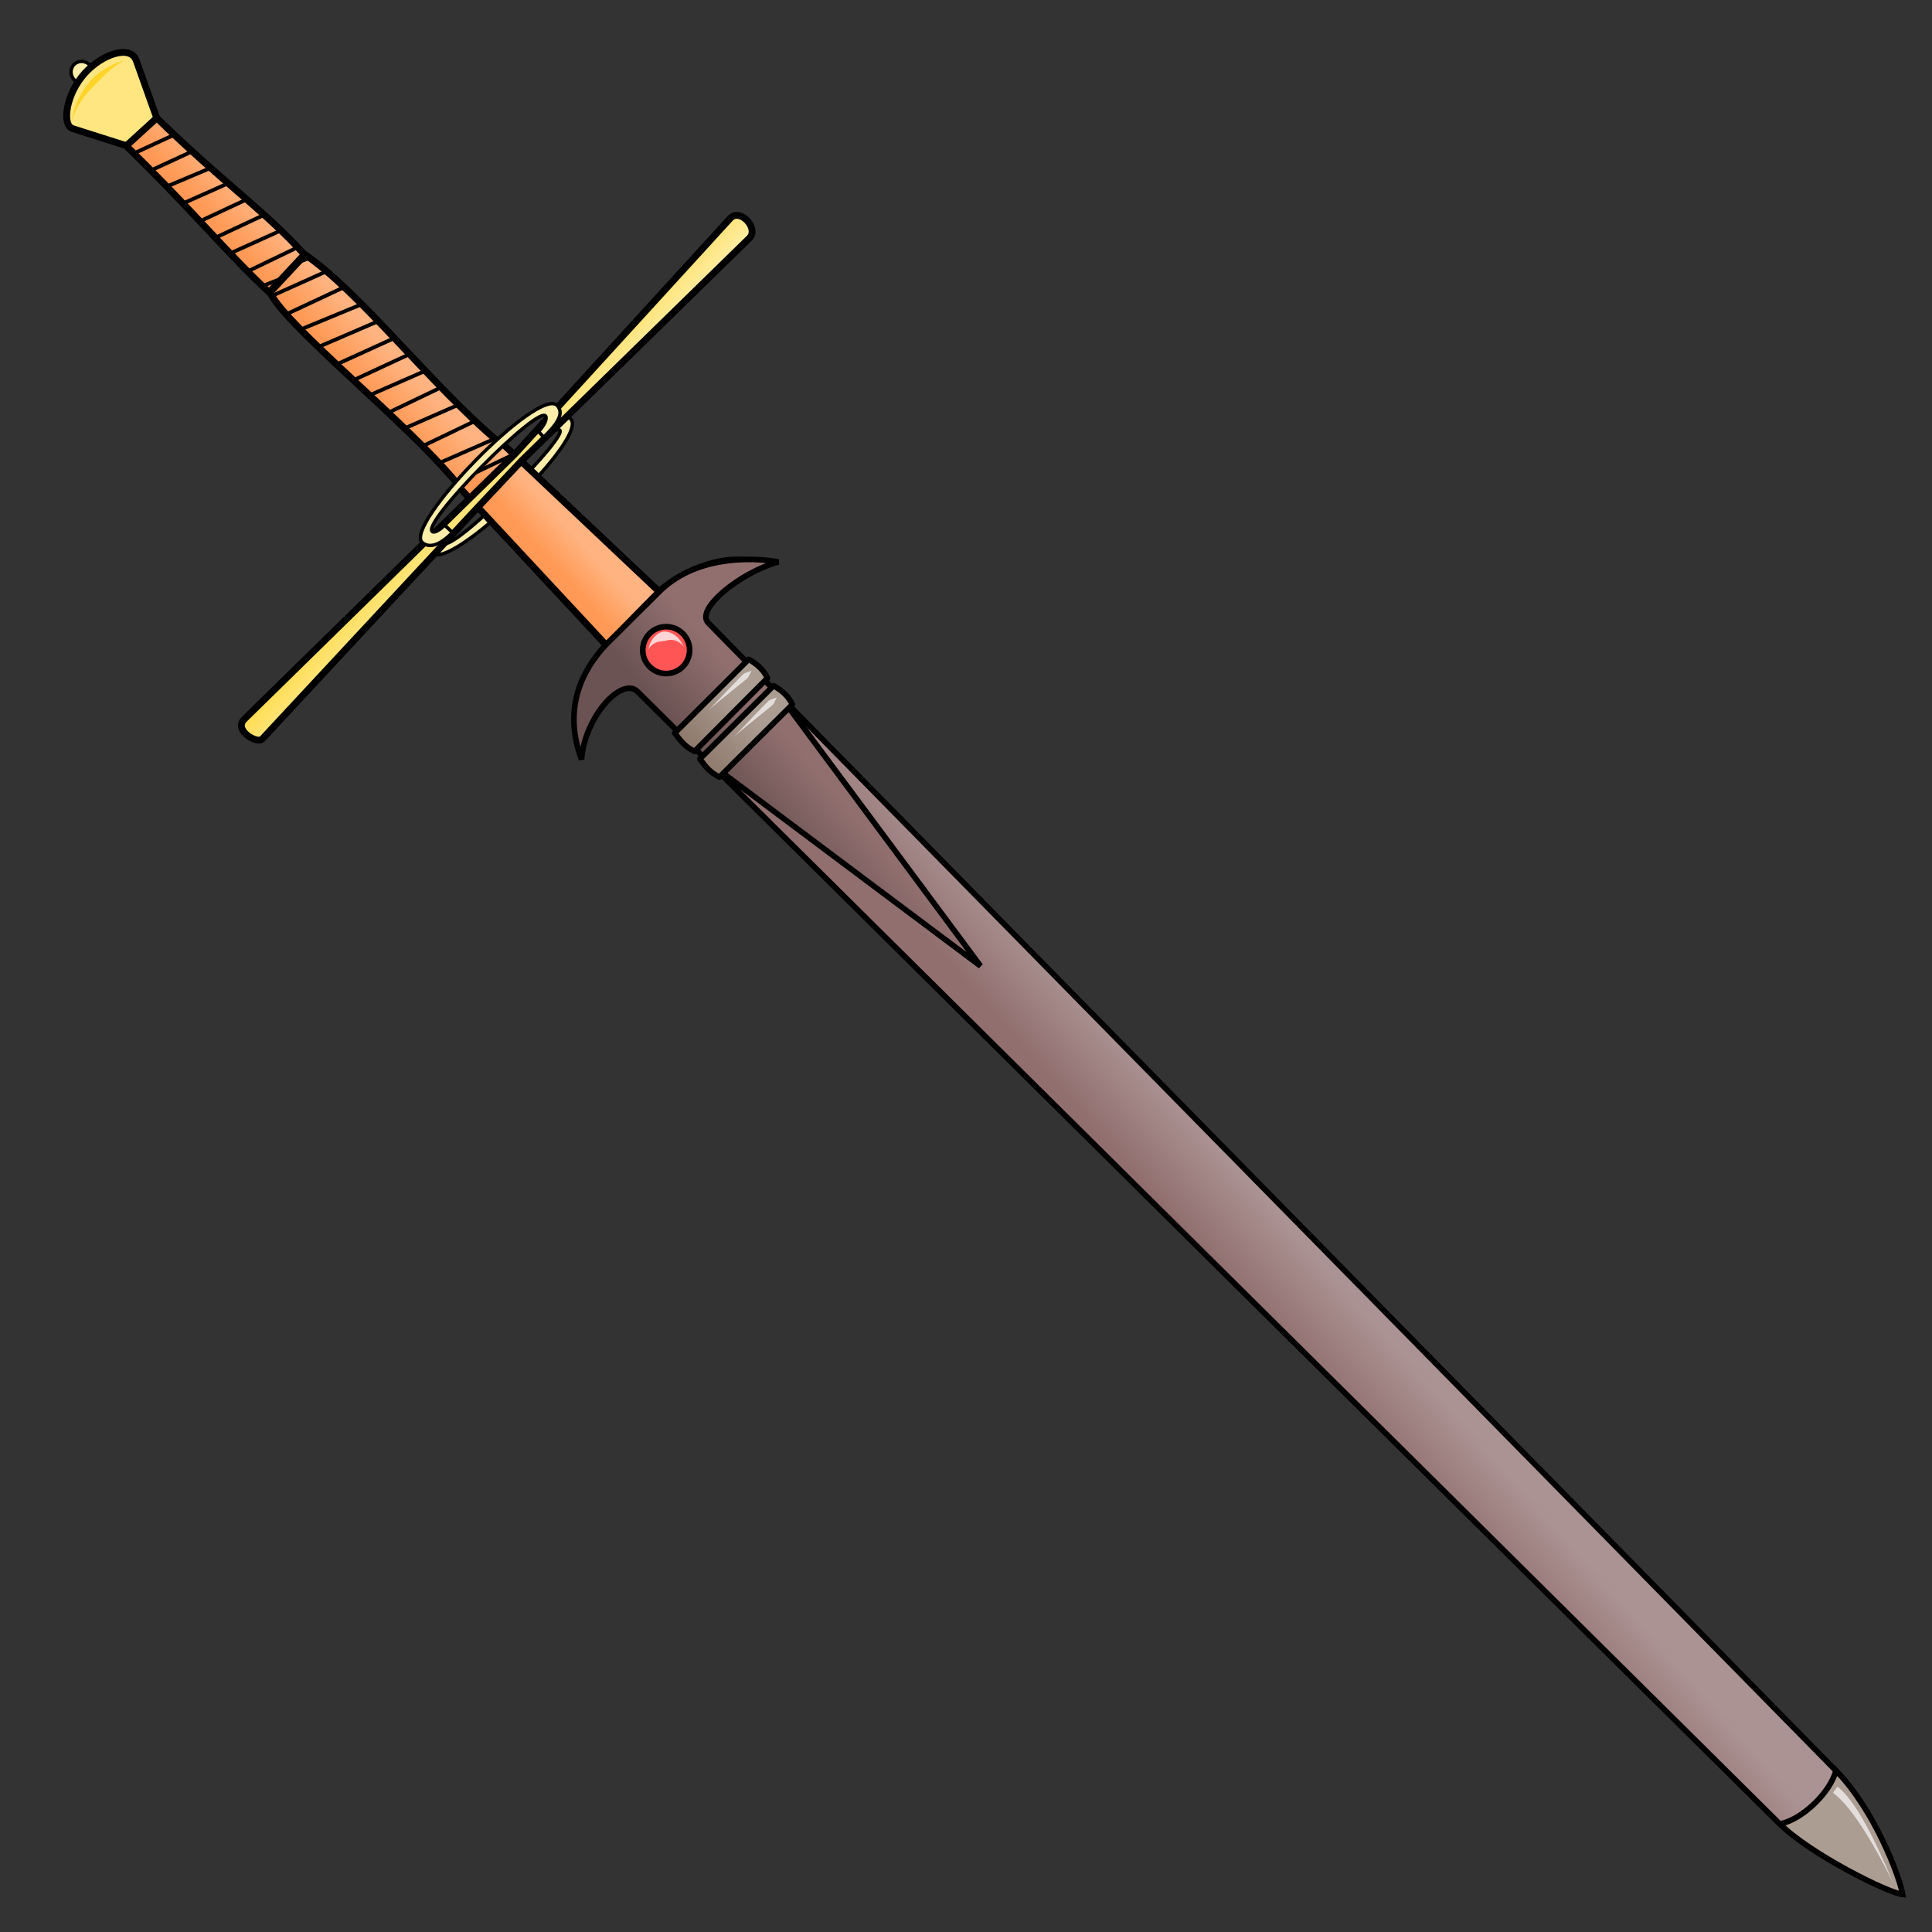 <?xml version="1.0" encoding="UTF-8"?>
<svg cursor="default" version="1.1" viewBox="0 0 256 256" xmlns="http://www.w3.org/2000/svg" xmlns:xlink="http://www.w3.org/1999/xlink">
 <rect x="0" y="0" width="256" height="256" fill="#333333" stroke="none"/>
 <defs>
  <linearGradient id="linearGradient905">
   <stop stop-color="#917c6f" offset="0"/>
   <stop stop-color="#ac9d93" offset="1"/>
  </linearGradient>
  <linearGradient id="innoGrad3">
   <stop stop-color="#f95" offset="0"/>
   <stop stop-color="#ffb380" offset="1"/>
  </linearGradient>
  <linearGradient id="linearGradient2658" x1="-76.835" x2="-76.582" y1="52.517" y2="46.267" gradientTransform="matrix(-.637 .642 .642 .637 138.45 57.847)" gradientUnits="userSpaceOnUse" xlink:href="#innoGrad3"/>
  <linearGradient id="linearGradient2668" x1="-26.696" x2="-26.429" y1="51.804" y2="46.536" gradientTransform="matrix(-.637 .642 .642 .637 138.45 57.847)" gradientUnits="userSpaceOnUse" xlink:href="#innoGrad3"/>
  <linearGradient id="linearGradient2678" x1="87.378" x2="87.631" y1="53.086" y2="45.636" gradientTransform="matrix(-.637 .642 .642 .637 138.45 57.847)" gradientUnits="userSpaceOnUse">
   <stop stop-color="#f55" offset="0"/>
   <stop stop-color="#ff8080" offset="1"/>
  </linearGradient>
  <linearGradient id="linearGradient2716" x1="82.143" x2="86.786" y1="207.07" y2="201.89" gradientTransform="matrix(0,1,1,0,5.324,-3.958)" gradientUnits="userSpaceOnUse">
   <stop stop-color="#fd5" offset="0"/>
   <stop stop-color="#fea" offset="1"/>
  </linearGradient>
  <linearGradient id="linearGradient903" x1="104.9" x2="96.814" y1="160.38" y2="153.22" gradientTransform="translate(.534 .832)" gradientUnits="userSpaceOnUse">
   <stop stop-color="#916f6f" offset="0"/>
   <stop stop-color="#ac9393" offset="1"/>
  </linearGradient>
  <linearGradient id="linearGradient911" x1="164.14" x2="156.19" y1="103.26" y2="96.553" gradientTransform="translate(.534 .832)" gradientUnits="userSpaceOnUse">
   <stop stop-color="#6c5353" offset="0"/>
   <stop stop-color="#916f6f" offset="1"/>
  </linearGradient>
  <linearGradient id="linearGradient919" x1="166.34" x2="160.02" y1="100.31" y2="94.348" gradientTransform="matrix(-1 0 0 1 260.41 .832)" gradientUnits="userSpaceOnUse" xlink:href="#linearGradient905"/>
  <linearGradient id="linearGradient927" x1="169.8" x2="163.47" y1="96.17" y2="90.801" gradientTransform="matrix(-1 0 0 1 260.41 .832)" gradientUnits="userSpaceOnUse" xlink:href="#linearGradient905"/>
 </defs>
 <g transform="matrix(-1 0 0 1 260.94 0)" stroke="#000">
  <path d="m180.32 85.276c2.86 3.063 3.99 8.196 3.798 12.785-2.863-7.197-5.675-10.536-7.499-8.736l-152.27 150.38c-3.728 3.681-10.855 7.949-12.57 8.117 0.369-2.22 3.958-8.806 8.514-13.433l149.52-151.83c1.664-1.688-3.374-7.037-7.828-8.23 3.665-0.654 8.634 1.376 12.177 4.501z" fill="url(#linearGradient2678)" fill-rule="evenodd" stroke-width=".904"/>
  <ellipse transform="matrix(-.705 .709 .709 .705 0 0)" cx="-169.55" cy="184.12" rx="1.485" ry="1.427" fill="#fea" stroke-linecap="round" stroke-linejoin="round" stroke-width=".452"/>
  <g fill-rule="evenodd">
   <path d="m240 16.115 2.88-8.084c0.76-2.132 4.495-0.896 6.81 1.659 2.545 2.807 3.074 6.895 1.618 7.356l-8.106 2.571c-1.525-0.62-3.111-1.023-3.202-3.502z" fill="#ffe680" stroke-width=".904"/>
   <path d="m200.54 63.86c6.548-7.889 22.231-20.479 24.525-24.923 5.563-5.134 10.12-10.806 19.152-19.606l-4.05-3.7c-8.81 8.596-14.075 12.096-19.48 17.991-7.274 4.871-16.934 17.463-25.767 24.904-0.283-0.35 5.214 6.248 5.62 5.334z" fill="url(#linearGradient2658)" stroke-width=".904"/>
   <path d="m189.53 57.103c-1.917-1.796-3.328-2.368-4.164-1.641-2.736 2.378 16.075 20.391 18.255 17.777 0.823-0.987 0.262-2.416-1.372-3.985l-0.966 1.053c0.615 0.554 1.183 0.752 0.906 1.567-0.666 1.956-17.243-14.621-15.324-14.923 0.743-0.117 1.338 0.47 1.659 1.084z" fill="#fea" stroke-width=".452"/>
  </g>
 </g>
 <path d="m16.872 7.857c-0.533 0.174-1.25 0.357-2.29 0.896-0.976 0.505-1.8 1.118-2.228 1.543-0.18 0.18-0.409 0.432-0.655 0.745-0.591 0.749-1.18 1.7-1.605 2.75a8.845 8.845 0 0 0-0.645 2.805c0.049-0.611 0.31-1.55 0.959-2.65 0.559-0.947 1.242-1.747 1.873-2.397 0.263-0.27 0.491-0.49 0.662-0.66 0.458-0.454 0.98-1.068 1.867-1.786 0.83-0.673 1.584-1.09 2.062-1.246z" fill="#ffd42a"/>
 <g stroke="#000">
  <g transform="matrix(-1 0 0 1 260.94 0)">
   <path d="m194.46 58.682-20.872 19.724c2.39 2.418 4.82 4.836 6.867 7.254l19.718-21.184c-3.202-3.346-4.389-5.018-5.712-5.794z" fill="url(#linearGradient2668)" fill-rule="evenodd" stroke-width=".904"/>
   <path d="m192.75 60.202-28.57-31.275c-1.297-1.421-3.845 1.352-2.534 2.633l30.138 29.452 5.916 6.279 28.486 30.629c0.66 0.709 3.87-1.165 2.373-2.632l-29.895-29.292z" fill="url(#linearGradient2716)" fill-rule="evenodd" stroke-width=".904"/>
   <path d="m200.21 63.719-6.9-3.306" fill="none" stroke-width=".5"/>
   <path d="m202.03 69.578c0.559 0.61 1.295 1.025 1.574 0.894 1.87-0.879-14.206-17.078-14.99-15.301-0.15 0.337 0.107 1.079 0.96 2.016l-0.676 0.733c-2.271-2.16-2.54-3.318-1.82-4.16 2.36-2.75 20.5 15.938 17.9 18.136-0.98 0.829-2.414 0.278-3.994-1.346z" fill="#fea" fill-rule="evenodd" stroke-width=".452"/>
  </g>
  <g transform="matrix(-1 0 0 1 260.94 0)" fill="none">
   <path d="m243.11 20.283-5.224-2.41m3.103 4.731-5.223-2.41m2.846 4.419-5.491-2.321m3.326 4.554-5.715-2.545m3.633 4.978-6.116-2.858m3.995 5.001-6.294-2.947m4.274 5-6.428-2.902m4.264 5.357-6.206-2.99" stroke-width=".5"/>
   <path d="m225.16 38.667-4.554-4.88"/>
   <path d="m224.72 39.122-6.833-3.073m4.902 5.489-7.307-3.42m5.434 5.461-7.606-3.142m5.283 5.469-7.45-3.208m4.832 5.42-6.968-3.173m4.848 5.316-6.895-3.2m4.875 5.253-7.06-3.091m4.894 5.547-6.9-3.307m4.468 5.255-7.06-3.09m4.894 5.546-6.899-3.307m4.361 5.397-7.06-3.091m30.565-20.324-2.228-0.876m-1.876-2.012-2.228-0.877" stroke-width=".5"/>
  </g>
  <g transform="matrix(-1 0 0 1 260.94 0)" fill-rule="evenodd" stroke-width=".75">
   <path d="m166.2 101.82-141.1 139.88c-4.575 1.269-6.517 0.947-8.403 1.132 0.406-2.442-0.392-3.11 0.959-8.2l139.71-142.18c4.809 0.834 6.676 4.087 8.836 9.373z" fill="url(#linearGradient903)"/>
   <path d="m25.099 241.69c-4.101 4.049-14.381 9.151-16.268 9.335 0.406-2.442 3.811-11.314 8.823-16.403 0.837 2.991 4.506 6.484 7.445 7.068z" fill="#ac9d93"/>
   <path d="m180.65 85.42c3.146 3.369 5.75 8.43 3.238 15.204-0.465-5.807-5.399-10.984-7.405-9.004l-9.605 9.521-35.864 26.863 26.549-35.767 9.515-9.683c1.83-1.857-4.383-6.782-9.282-8.094 4.032-0.719 11.226-0.642 15.795 3.946z" fill="url(#linearGradient911)"/>
  </g>
  <circle transform="scale(-1,1)" cx="-88.272" cy="86.144" r="3.106" fill="#f55" stroke-linecap="round" stroke-width=".75"/>
 </g>
 <path d="m90.672 85.839c-0.226-0.426-0.735-0.866-1.341-1.005-0.551-0.126-0.968 0.027-1.212 0.088-0.027 0.007-0.052 0.012-0.074 0.016-0.222 0.038-0.602-0.01-1.117 0.206-0.545 0.229-0.951 0.669-1.069 1.033 0.12-0.371 0.195-0.92 0.65-1.535 0.408-0.551 0.949-0.873 1.323-0.937 0.038-0.007 0.081-0.012 0.127-0.014 0.458-0.028 1.1 0.141 1.656 0.615 0.595 0.508 0.835 1.114 1.057 1.532z" fill="#ffd5d5"/>
 <path d="m104.99 93.353c-0.421-0.911-1.169-1.756-2.493-2.487l-9.765 9.69c0.671 0.907 1.254 1.757 2.601 2.41z" fill="url(#linearGradient919)" stroke="#000" stroke-linecap="round" stroke-linejoin="round" stroke-width=".75"/>
 <path d="m101.69 89.85c-0.421-0.911-1.169-1.756-2.493-2.487l-9.789 9.762c0.671 0.907 1.278 1.781 2.625 2.434z" fill="url(#linearGradient927)" stroke="#000" stroke-linecap="round" stroke-linejoin="round" stroke-width=".75"/>
 <g transform="matrix(-1 0 0 1 260.94 0)" fill="#e3dedb">
  <path d="m17.763 237.15-0.301-0.399c-0.592 0.447-1.359 1.241-2.296 2.623-0.695 1.026-1.391 2.237-2.072 3.556-1.553 3.006-2.646 5.766-3.093 6.729 0.289-0.623 1.843-3.739 3.529-6.483 0.773-1.258 1.538-2.384 2.284-3.328 1.01-1.277 1.744-1.917 2.251-2.299l-0.301-0.399z"/>
  <path d="m161.32 88.847c0.128 0.11 0.387 0.842 0.59 1.024 0.067 0.06 0.149 0.13 0.245 0.21 0.318 0.265 0.949 0.766 1.58 1.273 1.341 1.078 2.855 2.314 3.381 2.815-0.418-0.398-1.956-2.042-3.044-3.182-0.585-0.612-1.097-1.143-1.421-1.458-0.09-0.088-0.169-0.162-0.237-0.223-0.205-0.183-0.966-0.35-1.095-0.46z"/>
  <path d="m157.98 92.39c0.128 0.11 0.387 0.842 0.59 1.024 0.067 0.06 0.149 0.13 0.245 0.21 0.318 0.265 0.949 0.766 1.58 1.273 1.341 1.078 2.855 2.314 3.381 2.815-0.418-0.398-1.956-2.042-3.044-3.182-0.585-0.612-1.097-1.143-1.421-1.458-0.09-0.088-0.169-0.162-0.237-0.223-0.205-0.183-0.966-0.35-1.095-0.46z"/>
 </g>
</svg>
